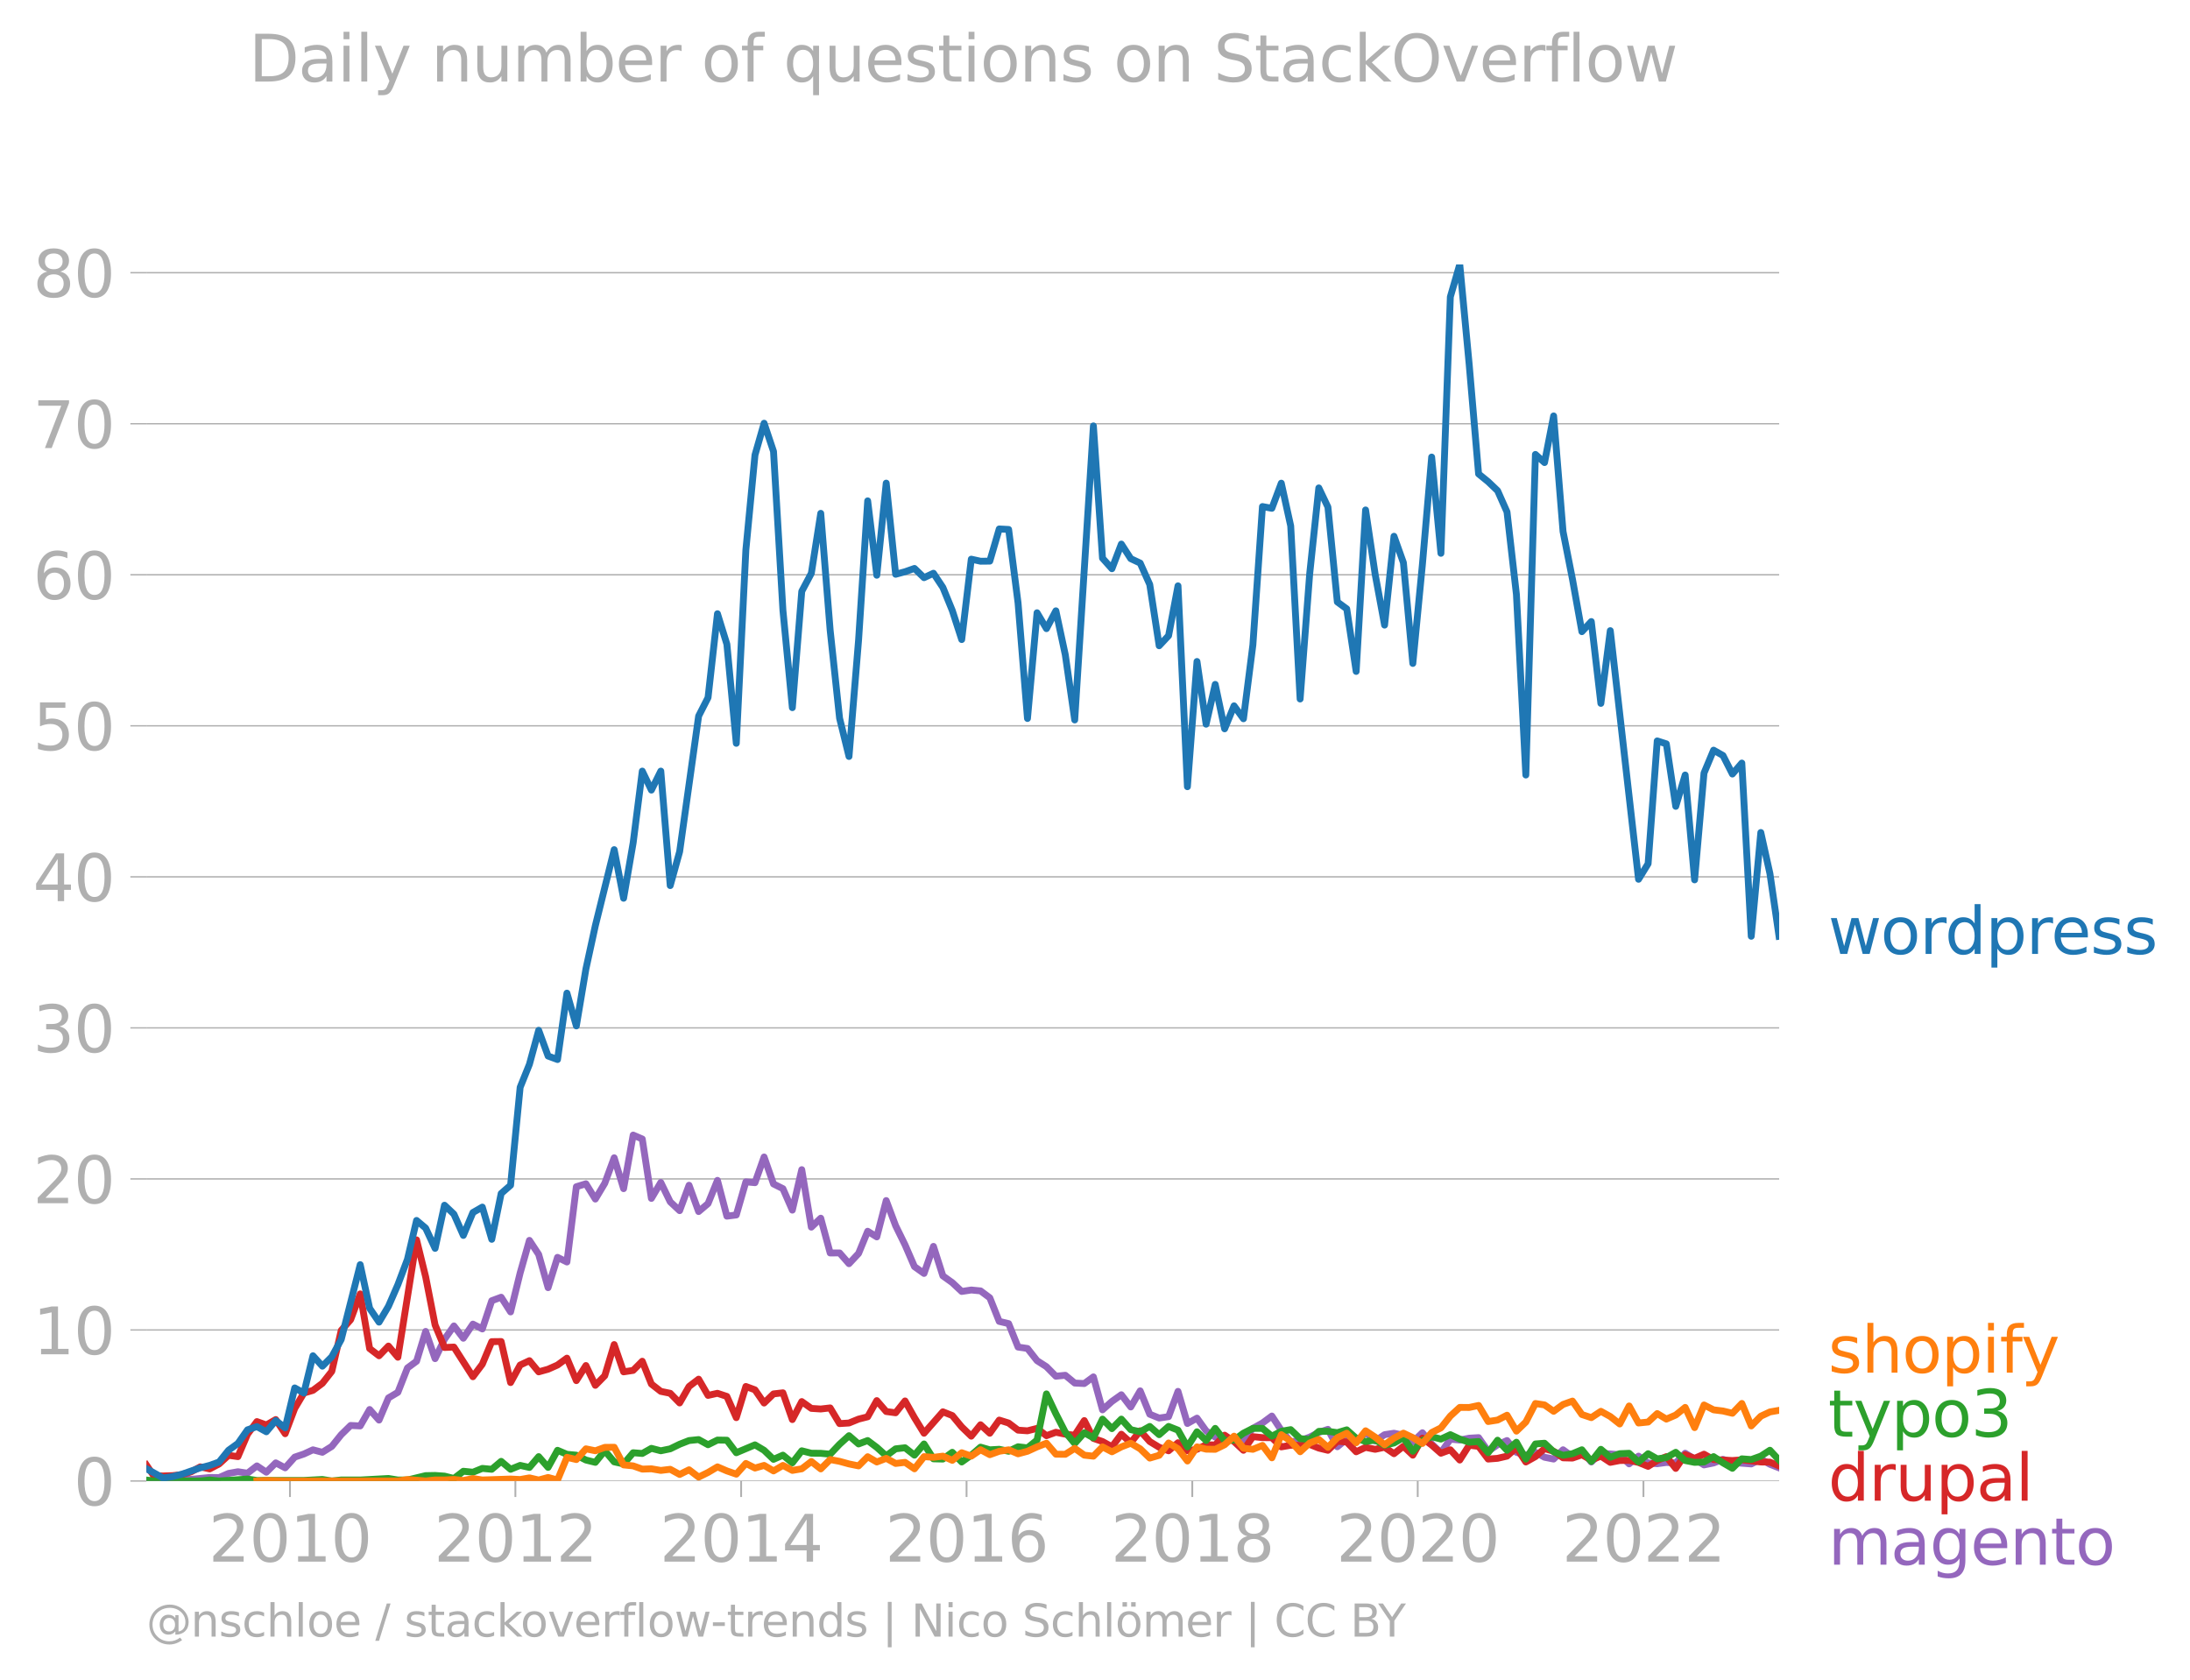 <svg xmlns="http://www.w3.org/2000/svg" xmlns:xlink="http://www.w3.org/1999/xlink" width="638.655" height="489.969" viewBox="0 0 478.991 367.477"><defs><style>*{stroke-linejoin:round;stroke-linecap:butt}</style></defs><g id="figure_1"><path id="patch_1" d="M0 367.477h478.991V0H0v367.477z" style="fill:none"/><g id="axes_1"><path id="patch_2" d="M32.015 323.95h357.12V57.838H32.015V323.95z" style="fill:none"/><g id="matplotlib.axis_1"><g id="xtick_1"><g id="line2d_1"><defs><path id="mf005d4abae" d="M0 0v3.5" style="stroke:#b0b0b0;stroke-width:.4"/></defs><use xlink:href="#mf005d4abae" x="63.421" y="323.95" style="fill:#b0b0b0;stroke:#b0b0b0;stroke-width:.4"/></g><g id="text_1" style="fill:#b0b0b0" transform="matrix(.14 0 0 -.14 45.606 341.588)"><defs><path id="DejaVuSans-32" d="M1228 531h2203V0H469v531q359 372 979 998 621 627 780 809 303 340 423 576 121 236 121 464 0 372-261 606-261 235-680 235-297 0-627-103-329-103-704-313v638q381 153 712 231 332 78 607 78 725 0 1156-363 431-362 431-968 0-288-108-546-107-257-392-607-78-91-497-524-418-433-1181-1211z" transform="scale(.016)"/><path id="DejaVuSans-30" d="M2034 4250q-487 0-733-480-245-479-245-1442 0-959 245-1439 246-480 733-480 491 0 736 480 246 480 246 1439 0 963-246 1442-245 480-736 480zm0 500q785 0 1199-621 414-620 414-1801 0-1178-414-1799Q2819-91 2034-91q-784 0-1198 620-414 621-414 1799 0 1181 414 1801 414 621 1198 621z" transform="scale(.016)"/><path id="DejaVuSans-31" d="M794 531h1031v3560L703 3866v575l1116 225h631V531h1031V0H794v531z" transform="scale(.016)"/></defs><use xlink:href="#DejaVuSans-32"/><use xlink:href="#DejaVuSans-30" x="63.623"/><use xlink:href="#DejaVuSans-31" x="127.246"/><use xlink:href="#DejaVuSans-30" x="190.869"/></g></g><g id="xtick_2"><use xlink:href="#mf005d4abae" id="line2d_2" x="112.726" y="323.95" style="fill:#b0b0b0;stroke:#b0b0b0;stroke-width:.4"/><g id="text_2" style="fill:#b0b0b0" transform="matrix(.14 0 0 -.14 94.91 341.588)"><use xlink:href="#DejaVuSans-32"/><use xlink:href="#DejaVuSans-30" x="63.623"/><use xlink:href="#DejaVuSans-31" x="127.246"/><use xlink:href="#DejaVuSans-32" x="190.869"/></g></g><g id="xtick_3"><use xlink:href="#mf005d4abae" id="line2d_3" x="162.098" y="323.95" style="fill:#b0b0b0;stroke:#b0b0b0;stroke-width:.4"/><g id="text_3" style="fill:#b0b0b0" transform="matrix(.14 0 0 -.14 144.283 341.588)"><defs><path id="DejaVuSans-34" d="M2419 4116 825 1625h1594v2491zm-166 550h794V1625h666v-525h-666V0h-628v1100H313v609l1940 2957z" transform="scale(.016)"/></defs><use xlink:href="#DejaVuSans-32"/><use xlink:href="#DejaVuSans-30" x="63.623"/><use xlink:href="#DejaVuSans-31" x="127.246"/><use xlink:href="#DejaVuSans-34" x="190.869"/></g></g><g id="xtick_4"><use xlink:href="#mf005d4abae" id="line2d_4" x="211.402" y="323.95" style="fill:#b0b0b0;stroke:#b0b0b0;stroke-width:.4"/><g id="text_4" style="fill:#b0b0b0" transform="matrix(.14 0 0 -.14 193.587 341.588)"><defs><path id="DejaVuSans-36" d="M2113 2584q-425 0-674-291-248-290-248-796 0-503 248-796 249-292 674-292t673 292q248 293 248 796 0 506-248 796-248 291-673 291zm1253 1979v-575q-238 112-480 171-242 60-480 60-625 0-955-422-329-422-376-1275 184 272 462 417 279 145 613 145 703 0 1111-427 408-426 408-1160 0-719-425-1154Q2819-91 2113-91q-810 0-1238 620-428 621-428 1799 0 1106 525 1764t1409 658q238 0 480-47t505-140z" transform="scale(.016)"/></defs><use xlink:href="#DejaVuSans-32"/><use xlink:href="#DejaVuSans-30" x="63.623"/><use xlink:href="#DejaVuSans-31" x="127.246"/><use xlink:href="#DejaVuSans-36" x="190.869"/></g></g><g id="xtick_5"><use xlink:href="#mf005d4abae" id="line2d_5" x="260.774" y="323.95" style="fill:#b0b0b0;stroke:#b0b0b0;stroke-width:.4"/><g id="text_5" style="fill:#b0b0b0" transform="matrix(.14 0 0 -.14 242.96 341.588)"><defs><path id="DejaVuSans-38" d="M2034 2216q-450 0-708-241-257-241-257-662 0-422 257-663 258-241 708-241t709 242q260 243 260 662 0 421-258 662-257 241-711 241zm-631 268q-406 100-633 378-226 279-226 679 0 559 398 884 399 325 1092 325 697 0 1094-325t397-884q0-400-227-679-226-278-629-378 456-106 710-416 255-309 255-755 0-679-414-1042Q2806-91 2034-91q-771 0-1186 362-414 363-414 1042 0 446 256 755 257 310 713 416zm-231 997q0-362 226-565 227-203 636-203 407 0 636 203 230 203 230 565 0 363-230 566-229 203-636 203-409 0-636-203-226-203-226-566z" transform="scale(.016)"/></defs><use xlink:href="#DejaVuSans-32"/><use xlink:href="#DejaVuSans-30" x="63.623"/><use xlink:href="#DejaVuSans-31" x="127.246"/><use xlink:href="#DejaVuSans-38" x="190.869"/></g></g><g id="xtick_6"><use xlink:href="#mf005d4abae" id="line2d_6" x="310.079" y="323.95" style="fill:#b0b0b0;stroke:#b0b0b0;stroke-width:.4"/><g id="text_6" style="fill:#b0b0b0" transform="matrix(.14 0 0 -.14 292.264 341.588)"><use xlink:href="#DejaVuSans-32"/><use xlink:href="#DejaVuSans-30" x="63.623"/><use xlink:href="#DejaVuSans-32" x="127.246"/><use xlink:href="#DejaVuSans-30" x="190.869"/></g></g><g id="xtick_7"><use xlink:href="#mf005d4abae" id="line2d_7" x="359.451" y="323.95" style="fill:#b0b0b0;stroke:#b0b0b0;stroke-width:.4"/><g id="text_7" style="fill:#b0b0b0" transform="matrix(.14 0 0 -.14 341.636 341.588)"><use xlink:href="#DejaVuSans-32"/><use xlink:href="#DejaVuSans-30" x="63.623"/><use xlink:href="#DejaVuSans-32" x="127.246"/><use xlink:href="#DejaVuSans-32" x="190.869"/></g></g></g><g id="matplotlib.axis_2"><g id="ytick_1"><path id="line2d_8" d="M32.015 323.95h357.12" clip-path="url(#p9a42b25c19)" style="fill:none;stroke:#b0b0b0;stroke-width:.3;stroke-linecap:square"/><g id="line2d_9"><defs><path id="mfb56db2e93" d="M0 0h-3.5" style="stroke:#b0b0b0;stroke-width:.3"/></defs><use xlink:href="#mfb56db2e93" x="32.015" y="323.95" style="fill:#b0b0b0;stroke:#b0b0b0;stroke-width:.3"/></g><use xlink:href="#DejaVuSans-30" id="text_8" style="fill:#b0b0b0" transform="matrix(.14 0 0 -.14 16.108 329.269)"/></g><g id="ytick_2"><path id="line2d_10" d="M32.015 290.912h357.12" clip-path="url(#p9a42b25c19)" style="fill:none;stroke:#b0b0b0;stroke-width:.3;stroke-linecap:square"/><use xlink:href="#mfb56db2e93" id="line2d_11" x="32.015" y="290.912" style="fill:#b0b0b0;stroke:#b0b0b0;stroke-width:.3"/><g id="text_9" style="fill:#b0b0b0" transform="matrix(.14 0 0 -.14 7.2 296.231)"><use xlink:href="#DejaVuSans-31"/><use xlink:href="#DejaVuSans-30" x="63.623"/></g></g><g id="ytick_3"><path id="line2d_12" d="M32.015 257.875h357.12" clip-path="url(#p9a42b25c19)" style="fill:none;stroke:#b0b0b0;stroke-width:.3;stroke-linecap:square"/><use xlink:href="#mfb56db2e93" id="line2d_13" x="32.015" y="257.875" style="fill:#b0b0b0;stroke:#b0b0b0;stroke-width:.3"/><g id="text_10" style="fill:#b0b0b0" transform="matrix(.14 0 0 -.14 7.2 263.194)"><use xlink:href="#DejaVuSans-32"/><use xlink:href="#DejaVuSans-30" x="63.623"/></g></g><g id="ytick_4"><path id="line2d_14" d="M32.015 224.837h357.12" clip-path="url(#p9a42b25c19)" style="fill:none;stroke:#b0b0b0;stroke-width:.3;stroke-linecap:square"/><use xlink:href="#mfb56db2e93" id="line2d_15" x="32.015" y="224.837" style="fill:#b0b0b0;stroke:#b0b0b0;stroke-width:.3"/><g id="text_11" style="fill:#b0b0b0" transform="matrix(.14 0 0 -.14 7.2 230.156)"><defs><path id="DejaVuSans-33" d="M2597 2516q453-97 707-404 255-306 255-756 0-690-475-1069Q2609-91 1734-91q-293 0-604 58T488 141v609q262-153 574-231 313-78 654-78 593 0 904 234t311 681q0 413-289 645-289 233-804 233h-544v519h569q465 0 712 186t247 536q0 359-255 551-254 193-729 193-260 0-557-57-297-56-653-174v562q360 100 674 150t592 50q719 0 1137-327 419-326 419-882 0-388-222-655t-631-370z" transform="scale(.016)"/></defs><use xlink:href="#DejaVuSans-33"/><use xlink:href="#DejaVuSans-30" x="63.623"/></g></g><g id="ytick_5"><path id="line2d_16" d="M32.015 191.8h357.12" clip-path="url(#p9a42b25c19)" style="fill:none;stroke:#b0b0b0;stroke-width:.3;stroke-linecap:square"/><use xlink:href="#mfb56db2e93" id="line2d_17" x="32.015" y="191.8" style="fill:#b0b0b0;stroke:#b0b0b0;stroke-width:.3"/><g id="text_12" style="fill:#b0b0b0" transform="matrix(.14 0 0 -.14 7.2 197.119)"><use xlink:href="#DejaVuSans-34"/><use xlink:href="#DejaVuSans-30" x="63.623"/></g></g><g id="ytick_6"><path id="line2d_18" d="M32.015 158.762h357.12" clip-path="url(#p9a42b25c19)" style="fill:none;stroke:#b0b0b0;stroke-width:.3;stroke-linecap:square"/><use xlink:href="#mfb56db2e93" id="line2d_19" x="32.015" y="158.762" style="fill:#b0b0b0;stroke:#b0b0b0;stroke-width:.3"/><g id="text_13" style="fill:#b0b0b0" transform="matrix(.14 0 0 -.14 7.2 164.081)"><defs><path id="DejaVuSans-35" d="M691 4666h2478v-532H1269V2991q137 47 274 70 138 23 276 23 781 0 1237-428 457-428 457-1159 0-753-469-1171Q2575-91 1722-91q-294 0-599 50Q819 9 494 109v635q281-153 581-228t634-75q541 0 856 284 316 284 316 772 0 487-316 771-315 285-856 285-253 0-505-56-251-56-513-175v2344z" transform="scale(.016)"/></defs><use xlink:href="#DejaVuSans-35"/><use xlink:href="#DejaVuSans-30" x="63.623"/></g></g><g id="ytick_7"><path id="line2d_20" d="M32.015 125.725h357.12" clip-path="url(#p9a42b25c19)" style="fill:none;stroke:#b0b0b0;stroke-width:.3;stroke-linecap:square"/><use xlink:href="#mfb56db2e93" id="line2d_21" x="32.015" y="125.725" style="fill:#b0b0b0;stroke:#b0b0b0;stroke-width:.3"/><g id="text_14" style="fill:#b0b0b0" transform="matrix(.14 0 0 -.14 7.2 131.044)"><use xlink:href="#DejaVuSans-36"/><use xlink:href="#DejaVuSans-30" x="63.623"/></g></g><g id="ytick_8"><path id="line2d_22" d="M32.015 92.687h357.12" clip-path="url(#p9a42b25c19)" style="fill:none;stroke:#b0b0b0;stroke-width:.3;stroke-linecap:square"/><use xlink:href="#mfb56db2e93" id="line2d_23" x="32.015" y="92.687" style="fill:#b0b0b0;stroke:#b0b0b0;stroke-width:.3"/><g id="text_15" style="fill:#b0b0b0" transform="matrix(.14 0 0 -.14 7.2 98.006)"><defs><path id="DejaVuSans-37" d="M525 4666h3000v-269L1831 0h-659l1594 4134H525v532z" transform="scale(.016)"/></defs><use xlink:href="#DejaVuSans-37"/><use xlink:href="#DejaVuSans-30" x="63.623"/></g></g><g id="ytick_9"><path id="line2d_24" d="M32.015 59.65h357.12" clip-path="url(#p9a42b25c19)" style="fill:none;stroke:#b0b0b0;stroke-width:.3;stroke-linecap:square"/><use xlink:href="#mfb56db2e93" id="line2d_25" x="32.015" y="59.65" style="fill:#b0b0b0;stroke:#b0b0b0;stroke-width:.3"/><g id="text_16" style="fill:#b0b0b0" transform="matrix(.14 0 0 -.14 7.2 64.968)"><use xlink:href="#DejaVuSans-38"/><use xlink:href="#DejaVuSans-30" x="63.623"/></g></g></g><path id="line2d_26" d="m32.015 323.95 1.587-.107 2.06-.003 4.154-.53 1.992.286 4.053-.417 2.06.025 2.06-.906 2.06-.373 2.093.32 2.06-1.599 2.06 1.386 2.06-2.047 2.06 1.087 2.094-2.344 1.993-.678 1.992-.92 2.06.543 2.06-1.29 2.06-2.565 2.06-2.017 2.094.106 2.06-3.595 2.06 2.316 2.06-4.849 2.06-1.225 2.093-5.33 1.993-1.468 1.992-6.524 2.06 5.957 2.06-4.252 2.06-2.906 2.06 2.693 2.094-3.09 2.06 1.058 2.06-6.174 2.06-.764 2.06 3.215 2.094-8.526 2.026-7.125 2.026 3.076 2.06 7.268 2.06-6.63 2.06 1.013 2.06-16.465 2.094-.64 2.06 3.34 2.06-3.446 2.06-5.585 2.06 6.757 2.093-11.723 1.993.86 1.992 12.995 2.06-3.492 2.06 4.238 2.06 1.929 2.06-5.553 2.094 5.755 2.06-1.744 2.06-5.077 2.06 7.83 2.06-.263 2.094-7.247 1.992.187 1.993-5.622 2.06 5.897 2.06 1.03 2.06 4.697 2.06-8.853 2.093 12.575 2.06-1.96 2.06 7.609 2.06-.01 2.06 2.354 2.094-2.238 1.992-4.86 1.993 1.237 2.06-7.947 2.06 5.496 2.06 4.195 2.06 4.757 2.094 1.492 2.06-5.918 2.06 6.45 2.06 1.479 2.06 1.932 2.093-.32 2.026.195 2.027 1.51 2.06 5.162 2.06.487 2.06 5.13 2.06.305 2.093 2.664 2.06 1.325 2.06 2.086 2.06-.213 2.06 1.705 2.094.106 1.992-1.457 1.993 7.212 2.06-1.84 2.06-1.464 2.06 2.675 2.06-3.527 2.094 5.115 2.06.835 2.06-.302 2.06-5.534 2.06 7.026 2.093-1.172 1.993 2.775 1.992 1.381 2.06.562 4.12.11 2.06-2.59 2.094-1.172 2.06-1.524 2.06 3.122 2.06 2.494 2.06-.256 2.094-.746 1.992-1.027 1.992-.678 2.06 3.808 2.06-1.676 2.06.685 2.06-2.177 2.094 1.918 2.06-1.393 2.06-.312 2.06.422 2.06 1.496 2.094-2.025 2.026 2.462 2.026 1.908 2.06-2.96 2.06.189 2.06-.409 2.06-.124 2.094 2.984 2.06-1.428 2.06-.917 2.06 2.569 2.06.628 2.094-.639 1.992 1.096 1.992.396 2.06-2.032 2.06 1.5 2.06-1.17 2.06 2.341 2.094-1.918 4.12.32 2.06 2.01 2.06-1.69 2.094 1.492 1.992.167 1.993-.274 2.06.085 2.06-2.11 4.12 2.558 2.093-.426 2.06-.793 2.06.686 4.12.32 2.094-1.066 1.993 1.138 1.992.78h0" clip-path="url(#p9a42b25c19)" style="fill:none;stroke:#9467bd;stroke-width:1.5;stroke-linecap:square"/><path id="line2d_27" d="m32.015 320.44 1.587 2.338 2.06.07 2.06-.07 2.094-.214 1.992-.62 1.993-1.085 2.06.448 2.06-1.087 2.06-1.887 2.06.288 2.093-4.902 2.06-2.764 2.06.739 2.06-1.18 2.06 3.098 2.094-5.542 1.993-3.353 1.992-.59 2.06-1.541 2.06-2.615 2.06-8.949 2.06-2.348 2.094-5.648 2.06 11.96 2.06 1.575 2.06-2.125 2.06 2.444 4.086-25.672 1.992 8.088 2.06 10.515 2.06 4.938 2.06-.092 4.154 6.486 2.06-2.742 2.06-4.931 2.06-.025 2.06 8.977 2.094-3.836 2.026-.952 2.026 2.444 2.06-.576 2.06-.916 2.06-1.507 2.06 4.917 2.094-3.304 2.06 4.334 2.06-2.096 2.06-6.824 2.06 5.972 2.093-.32 1.993-2.002 1.992 4.986 2.06 1.606 2.06.419 2.06 2.113 2.06-3.605 2.094-1.599 2.06 3.553 2.06-.462 2.06.682 2.06 4.646 2.094-6.82 1.992.734 1.993 2.89 2.06-2 2.06-.239 2.06 5.855 2.06-3.937 2.093 1.492 2.06.132 2.06-.238 2.06 3.432 2.06-.128 2.094-.853 1.992-.506 1.993-3.544 2.06 2.388 2.06.277 2.06-2.59 2.06 3.655 2.094 3.41 4.12-4.689 2.06.818 2.06 2.486 2.093 2.025 2.026-2.499 2.027 1.86 2.06-2.881 2.06.643 2.06 1.56 2.06.145 2.093-.533 2.06 1.599 2.06-.746 2.06.415 2.06.224 2.094-3.197 1.992 3.894 1.993.688 2.06 1.144 2.06-2.742 2.06 1.861 2.06-2.607 2.094 2.344 2.06 1.254 2.06.771 2.06-1.762 2.06 1.762 2.093-.32 1.993-.978 1.992.02 2.06-2.136 2.06 1.39 2.06 1.914 2.06-2.98 2.094.213 2.06.014 2.06 2.01 2.06-.358 2.06.039 2.094-.213 1.992.795 1.992.484 2.06-1.986 2.06.174 2.06 2.139 2.06-.967 2.094.427 2.06-.452 2.06 1.41 2.06-1.63 2.06 1.95 2.094-3.73 2.026 1.518 2.026 1.786 2.06-.753 2.06 2.245 2.06-3.236 2.06.252 2.094 2.771 2.06-.16 2.06-.48 2.06-1.832 2.06 3.111 2.094-1.172 1.992-1.75 1.992.578 2.06 1.435 2.06.057 2.06-.718 2.06 1.144 2.094-.852 2.06 1.36 2.06-.401 2.06-.04 2.06.466 2.094.853 1.992-1.287 1.993-.845 2.06 2.576 2.06-3.002 2.06.8 2.06-.907 2.093 1.173 4.12.213 2.06-.15 4.154.47 1.993.026 1.992.826h0" clip-path="url(#p9a42b25c19)" style="fill:none;stroke:#d62728;stroke-width:1.5;stroke-linecap:square"/><path id="line2d_28" d="m32.015 323.743 1.587.207 2.06-.11 2.06.11h6.079l2.06-.22 2.06.22 6.213-.426 2.06.316 10.267-.008 4.052-.213 2.06.33 2.06-.22 4.154.008 6.18-.338 2.06.338h2.093l3.985-.96 2.06-.039 2.06.146 2.06.515 2.06-1.58 2.094.213 2.06-.835 2.06.195 2.06-1.737 2.06 1.737 2.094-.853 2.026.449 2.026-2.367 2.06 2.355 2.06-3.74 2.06.877 2.06.188 2.094 1.066 2.06.508 2.06-2.533 2.06 2.423 2.06.455 2.093-2.451 1.993.163 1.992-1.123 2.06.533 2.06-.426 2.06-1.005 2.06-.807 2.094-.213 2.06 1.13 2.06-1.023 2.06.032 2.06 2.739 4.086-1.725 1.993 1.192 2.06 1.978 2.06-.913 2.06 1.684 2.06-2.643 2.093.533 2.06.018 2.06.195 2.06-2.177 2.06-1.872 2.094 1.811 1.992-.75 1.993 1.496 2.06 1.848 2.06-1.528 2.06-.234 2.06 1.62 2.094-2.452 2.06 3.254 2.06.05 2.06-1.481 2.06 2.12 2.093-1.492 2.026-1.756 2.027.584 2.06-.117 2.06.437 2.06-.988 2.06.242 2.093-1.705 2.06-10.1 2.06 4.345 2.06 4.025 2.06 2.476 2.094-2.345 1.992 1.112 1.993-4.096 2.06 2.082 2.06-2.082 2.06 2.302 2.06.469 2.094-1.172 2.06 1.804 2.06-1.804 2.06.813 2.06 3.663 2.093-3.304 1.993 1.914 1.992-2.66 2.06 2.7 2.06-.142 2.06-1.51 2.06-1.048h2.094l2.06 1.709 2.06-1.07 2.06-.362 2.06 1.961 2.094.213 1.992-1.796 1.992-.016 2.06.299 2.06-.618 2.06 1.83 2.06.727 2.094-.32 2.06 1.134 2.06-.494 2.06-1.158 2.06 2.97 2.094-2.345 2.026-.838 2.026.519 2.06-.967 2.06.967 2.06.685 2.06-.153 2.094 2.452 2.06-2.74 2.06 2.207 2.06-1.766 2.06 3.684 2.094-3.304 1.992-.16 1.992 1.865 2.06.778 2.06-.351 2.06-.86 2.06 2.565 2.094-2.664 2.06 1.75 2.06-.791 2.06-.09 2.06 1.901 2.094-1.811 1.992 1.13 1.993-.278 2.06-1.161 2.06 1.8 2.06.402 2.06-.082 2.093-1.172 2.06 1.364 2.06 1.194 2.06-2.075 2.06.157 2.094-.746 1.993-1.29 1.992 2.142h0" clip-path="url(#p9a42b25c19)" style="fill:none;stroke:#2ca02c;stroke-width:1.5;stroke-linecap:square"/><g id="text_17" style="fill:#1f77b4" transform="matrix(.14 0 0 -.14 399.849 208.665)"><defs><path id="DejaVuSans-77" d="M269 3500h575l719-2731 715 2731h678l719-2731 716 2731h575L4050 0h-678l-753 2869L1863 0h-679L269 3500z" transform="scale(.016)"/><path id="DejaVuSans-6f" d="M1959 3097q-462 0-731-361t-269-989q0-628 267-989 268-361 733-361 460 0 728 362 269 363 269 988 0 622-269 986-268 364-728 364zm0 487q750 0 1178-488 429-487 429-1349 0-859-429-1349Q2709-91 1959-91q-753 0-1180 489-426 490-426 1349 0 862 426 1349 427 488 1180 488z" transform="scale(.016)"/><path id="DejaVuSans-72" d="M2631 2963q-97 56-211 82-114 27-251 27-488 0-749-317t-261-911V0H581v3500h578v-544q182 319 472 473 291 155 707 155 59 0 131-8 72-7 159-23l3-590z" transform="scale(.016)"/><path id="DejaVuSans-64" d="M2906 2969v1894h575V0h-575v525q-181-312-458-464-276-152-664-152-634 0-1033 506-398 507-398 1332t398 1331q399 506 1033 506 388 0 664-152 277-151 458-463zM947 1747q0-634 261-995t717-361q456 0 718 361 263 361 263 995t-263 995q-262 361-718 361t-717-361q-261-361-261-995z" transform="scale(.016)"/><path id="DejaVuSans-70" d="M1159 525v-1856H581v4831h578v-531q182 312 458 463 277 152 661 152 638 0 1036-506 399-506 399-1331T3314 415Q2916-91 2278-91q-384 0-661 152-276 152-458 464zm1957 1222q0 634-261 995t-717 361q-457 0-718-361t-261-995q0-634 261-995t718-361q456 0 717 361t261 995z" transform="scale(.016)"/><path id="DejaVuSans-65" d="M3597 1894v-281H953q38-594 358-905t892-311q331 0 642 81t618 244V178Q3153 47 2828-22t-659-69q-838 0-1327 487-489 488-489 1320 0 859 464 1363 464 505 1252 505 706 0 1117-455 411-454 411-1235zm-575 169q-6 471-264 752-258 282-683 282-481 0-770-272t-333-766l2050 4z" transform="scale(.016)"/><path id="DejaVuSans-73" d="M2834 3397v-544q-243 125-506 187-262 63-544 63-428 0-642-131t-214-394q0-200 153-314t616-217l197-44q612-131 870-370t258-667q0-488-386-773Q2250-91 1575-91q-281 0-586 55T347 128v594q319-166 628-249 309-82 613-82 406 0 624 139 219 139 219 392 0 234-158 359-157 125-692 241l-200 47q-534 112-772 345-237 233-237 639 0 494 350 762 350 269 994 269 318 0 599-47 282-46 519-140z" transform="scale(.016)"/></defs><use xlink:href="#DejaVuSans-77"/><use xlink:href="#DejaVuSans-6f" x="81.787"/><use xlink:href="#DejaVuSans-72" x="142.969"/><use xlink:href="#DejaVuSans-64" x="182.332"/><use xlink:href="#DejaVuSans-70" x="245.809"/><use xlink:href="#DejaVuSans-72" x="309.285"/><use xlink:href="#DejaVuSans-65" x="348.148"/><use xlink:href="#DejaVuSans-73" x="409.672"/><use xlink:href="#DejaVuSans-73" x="461.771"/></g><g id="text_18" style="fill:#ff7f0e" transform="matrix(.14 0 0 -.14 399.849 300.259)"><defs><path id="DejaVuSans-68" d="M3513 2113V0h-575v2094q0 497-194 743-194 247-581 247-466 0-735-297-269-296-269-809V0H581v4863h578V2956q207 316 486 472 280 156 646 156 603 0 912-373 310-373 310-1098z" transform="scale(.016)"/><path id="DejaVuSans-69" d="M603 3500h575V0H603v3500zm0 1363h575v-729H603v729z" transform="scale(.016)"/><path id="DejaVuSans-66" d="M2375 4863v-479h-550q-309 0-430-125-120-125-120-450v-309h947v-447h-947V0H697v3053H147v447h550v244q0 584 272 851 272 268 862 268h544z" transform="scale(.016)"/><path id="DejaVuSans-79" d="M2059-325q-243-625-475-815-231-191-618-191H506v481h338q237 0 368 113 132 112 291 531l103 262L191 3500h609L1894 763l1094 2737h609L2059-325z" transform="scale(.016)"/></defs><use xlink:href="#DejaVuSans-73"/><use xlink:href="#DejaVuSans-68" x="52.1"/><use xlink:href="#DejaVuSans-6f" x="115.479"/><use xlink:href="#DejaVuSans-70" x="176.66"/><use xlink:href="#DejaVuSans-69" x="240.137"/><use xlink:href="#DejaVuSans-66" x="267.92"/><use xlink:href="#DejaVuSans-79" x="301.375"/></g><g id="text_19" style="fill:#2ca02c" transform="matrix(.14 0 0 -.14 399.849 314.259)"><defs><path id="DejaVuSans-74" d="M1172 4494v-994h1184v-447H1172V1153q0-428 117-550t477-122h590V0h-590q-666 0-919 248-253 249-253 905v1900H172v447h422v994h578z" transform="scale(.016)"/></defs><use xlink:href="#DejaVuSans-74"/><use xlink:href="#DejaVuSans-79" x="39.209"/><use xlink:href="#DejaVuSans-70" x="98.389"/><use xlink:href="#DejaVuSans-6f" x="161.865"/><use xlink:href="#DejaVuSans-33" x="223.047"/></g><g id="text_20" style="fill:#d62728" transform="matrix(.14 0 0 -.14 399.849 328.259)"><defs><path id="DejaVuSans-75" d="M544 1381v2119h575V1403q0-497 193-746 194-248 582-248 465 0 735 297 271 297 271 810v1984h575V0h-575v538q-209-319-486-474-276-155-642-155-603 0-916 375-312 375-312 1097zm1447 2203z" transform="scale(.016)"/><path id="DejaVuSans-61" d="M2194 1759q-697 0-966-159t-269-544q0-306 202-486 202-179 548-179 479 0 768 339t289 901v128h-572zm1147 238V0h-575v531q-197-318-491-470T1556-91q-537 0-855 302-317 302-317 808 0 590 395 890 396 300 1180 300h807v57q0 397-261 614t-733 217q-300 0-585-72-284-72-546-216v532q315 122 612 182 297 61 578 61 760 0 1135-394 375-393 375-1193z" transform="scale(.016)"/><path id="DejaVuSans-6c" d="M603 4863h575V0H603v4863z" transform="scale(.016)"/></defs><use xlink:href="#DejaVuSans-64"/><use xlink:href="#DejaVuSans-72" x="63.477"/><use xlink:href="#DejaVuSans-75" x="104.59"/><use xlink:href="#DejaVuSans-70" x="167.969"/><use xlink:href="#DejaVuSans-61" x="231.445"/><use xlink:href="#DejaVuSans-6c" x="292.725"/></g><g id="text_21" style="fill:#9467bd" transform="matrix(.14 0 0 -.14 399.849 342.259)"><defs><path id="DejaVuSans-6d" d="M3328 2828q216 388 516 572t706 184q547 0 844-383 297-382 297-1088V0h-578v2094q0 503-179 746-178 244-543 244-447 0-707-297-259-296-259-809V0h-578v2094q0 506-178 748t-550 242q-441 0-701-298-259-298-259-808V0H581v3500h578v-544q197 322 472 475t653 153q382 0 649-194 267-193 395-562z" transform="scale(.016)"/><path id="DejaVuSans-67" d="M2906 1791q0 625-258 968-257 344-723 344-462 0-720-344-258-343-258-968 0-622 258-966t720-344q466 0 723 344 258 344 258 966zm575-1357q0-893-397-1329-396-436-1215-436-303 0-572 45t-522 139v559q253-137 500-202 247-66 503-66 566 0 847 295t281 892v285q-178-310-456-463T1784 0Q1141 0 747 490 353 981 353 1791q0 812 394 1302 394 491 1037 491 388 0 666-153t456-462v531h575V434z" transform="scale(.016)"/><path id="DejaVuSans-6e" d="M3513 2113V0h-575v2094q0 497-194 743-194 247-581 247-466 0-735-297-269-296-269-809V0H581v3500h578v-544q207 316 486 472 280 156 646 156 603 0 912-373 310-373 310-1098z" transform="scale(.016)"/></defs><use xlink:href="#DejaVuSans-6d"/><use xlink:href="#DejaVuSans-61" x="97.412"/><use xlink:href="#DejaVuSans-67" x="158.691"/><use xlink:href="#DejaVuSans-65" x="222.168"/><use xlink:href="#DejaVuSans-6e" x="283.691"/><use xlink:href="#DejaVuSans-74" x="347.07"/><use xlink:href="#DejaVuSans-6f" x="386.279"/></g><g id="text_22" style="fill:#b0b0b0" transform="matrix(.097 0 0 -.097 32.015 357.986)"><defs><path id="DejaVuSans-40" d="M2381 1678q0-447 222-702 222-254 610-254 384 0 604 256 221 256 221 700 0 438-225 695-225 258-607 258-378 0-602-256-223-256-223-697zm1703-934q-187-241-429-355t-564-114q-538 0-874 389t-336 1014q0 625 337 1015 338 391 873 391 322 0 565-117 244-117 428-354v409h447V722q457 69 714 417 258 349 258 902 0 334-99 628-98 294-298 544-325 409-792 626t-1017 217q-384 0-738-102-353-101-653-301-490-319-767-836-276-517-276-1120 0-497 179-932 180-434 521-765 328-325 759-495 431-171 922-171 403 0 792 136t714 389l281-347q-390-303-851-464t-936-161q-578 0-1091 205-512 205-912 595Q841 78 631 592q-209 514-209 1105 0 569 212 1084 213 516 607 907 403 396 931 607t1119 211q662 0 1229-272 568-271 952-771 234-307 357-666 124-359 124-744 0-822-497-1297T4084 263v481z" transform="scale(.016)"/><path id="DejaVuSans-63" d="M3122 3366v-538q-244 135-489 202t-495 67q-560 0-870-355-309-354-309-995t309-996q310-354 870-354 250 0 495 67t489 202V134Q2881 22 2623-34q-257-57-548-57-791 0-1257 497-465 497-465 1341 0 856 470 1346 471 491 1290 491 265 0 518-55 253-54 491-163z" transform="scale(.016)"/><path id="DejaVuSans-2f" d="M1625 4666h531L531-594H0l1625 5260z" transform="scale(.016)"/><path id="DejaVuSans-6b" d="M581 4863h578V1991l1716 1509h734L1753 1863 3688 0h-750L1159 1709V0H581v4863z" transform="scale(.016)"/><path id="DejaVuSans-76" d="M191 3500h609L1894 563l1094 2937h609L2284 0h-781L191 3500z" transform="scale(.016)"/><path id="DejaVuSans-2d" d="M313 2009h1684v-512H313v512z" transform="scale(.016)"/><path id="DejaVuSans-7c" d="M1344 4891v-6400H813v6400h531z" transform="scale(.016)"/><path id="DejaVuSans-4e" d="M628 4666h850L3547 763v3903h612V0h-850L1241 3903V0H628v4666z" transform="scale(.016)"/><path id="DejaVuSans-53" d="M3425 4513v-616q-359 172-678 256-319 85-616 85-515 0-795-200t-280-569q0-310 186-468 186-157 705-254l381-78q706-135 1042-474t336-907q0-679-455-1029Q2797-91 1919-91q-331 0-705 75-373 75-773 222v650q384-215 753-325 369-109 725-109 540 0 834 212 294 213 294 607 0 343-211 537t-692 291l-385 75q-706 140-1022 440-315 300-315 835 0 619 436 975t1201 356q329 0 669-60 341-59 697-177z" transform="scale(.016)"/><path id="DejaVuSans-f6" d="M1959 3097q-462 0-731-361t-269-989q0-628 267-989 268-361 733-361 460 0 728 362 269 363 269 988 0 622-269 986-268 364-728 364zm0 487q750 0 1178-488 429-487 429-1349 0-859-429-1349Q2709-91 1959-91q-753 0-1180 489-426 490-426 1349 0 862 426 1349 427 488 1180 488zm295 1266h634v-631h-634v631zm-1222 0h634v-631h-634v631z" transform="scale(.016)"/><path id="DejaVuSans-43" d="M4122 4306v-665q-319 297-680 443-361 147-767 147-800 0-1225-489t-425-1414q0-922 425-1411t1225-489q406 0 767 147t680 444V359q-331-225-702-338-370-112-782-112-1060 0-1670 648-609 649-609 1771 0 1125 609 1773 610 649 1670 649 418 0 788-111 371-111 696-333z" transform="scale(.016)"/><path id="DejaVuSans-42" d="M1259 2228V519h1013q509 0 754 211 246 211 246 645 0 438-246 645-245 208-754 208H1259zm0 1919V2741h935q462 0 688 173 227 174 227 530 0 353-227 528-226 175-688 175h-935zm-631 519h1613q722 0 1112-300 391-300 391-853 0-429-200-682t-588-315q466-100 724-418 258-317 258-792 0-625-425-966Q3088 0 2303 0H628v4666z" transform="scale(.016)"/><path id="DejaVuSans-59" d="M-13 4666h679l1293-1919 1285 1919h678L2272 2222V0h-634v2222L-13 4666z" transform="scale(.016)"/></defs><use xlink:href="#DejaVuSans-40"/><use xlink:href="#DejaVuSans-6e" x="100"/><use xlink:href="#DejaVuSans-73" x="163.379"/><use xlink:href="#DejaVuSans-63" x="215.479"/><use xlink:href="#DejaVuSans-68" x="270.459"/><use xlink:href="#DejaVuSans-6c" x="333.838"/><use xlink:href="#DejaVuSans-6f" x="361.621"/><use xlink:href="#DejaVuSans-65" x="422.803"/><use xlink:href="#DejaVuSans-20" x="484.326"/><use xlink:href="#DejaVuSans-2f" x="516.113"/><use xlink:href="#DejaVuSans-20" x="549.805"/><use xlink:href="#DejaVuSans-73" x="581.592"/><use xlink:href="#DejaVuSans-74" x="633.691"/><use xlink:href="#DejaVuSans-61" x="672.9"/><use xlink:href="#DejaVuSans-63" x="734.18"/><use xlink:href="#DejaVuSans-6b" x="789.16"/><use xlink:href="#DejaVuSans-6f" x="843.445"/><use xlink:href="#DejaVuSans-76" x="904.627"/><use xlink:href="#DejaVuSans-65" x="963.807"/><use xlink:href="#DejaVuSans-72" x="1025.33"/><use xlink:href="#DejaVuSans-66" x="1066.443"/><use xlink:href="#DejaVuSans-6c" x="1101.648"/><use xlink:href="#DejaVuSans-6f" x="1129.432"/><use xlink:href="#DejaVuSans-77" x="1190.613"/><use xlink:href="#DejaVuSans-2d" x="1272.4"/><use xlink:href="#DejaVuSans-74" x="1308.484"/><use xlink:href="#DejaVuSans-72" x="1347.693"/><use xlink:href="#DejaVuSans-65" x="1386.557"/><use xlink:href="#DejaVuSans-6e" x="1448.08"/><use xlink:href="#DejaVuSans-64" x="1511.459"/><use xlink:href="#DejaVuSans-73" x="1574.936"/><use xlink:href="#DejaVuSans-20" x="1627.035"/><use xlink:href="#DejaVuSans-7c" x="1658.822"/><use xlink:href="#DejaVuSans-20" x="1692.514"/><use xlink:href="#DejaVuSans-4e" x="1724.301"/><use xlink:href="#DejaVuSans-69" x="1799.105"/><use xlink:href="#DejaVuSans-63" x="1826.889"/><use xlink:href="#DejaVuSans-6f" x="1881.869"/><use xlink:href="#DejaVuSans-20" x="1943.051"/><use xlink:href="#DejaVuSans-53" x="1974.838"/><use xlink:href="#DejaVuSans-63" x="2038.314"/><use xlink:href="#DejaVuSans-68" x="2093.295"/><use xlink:href="#DejaVuSans-6c" x="2156.674"/><use xlink:href="#DejaVuSans-f6" x="2184.457"/><use xlink:href="#DejaVuSans-6d" x="2245.639"/><use xlink:href="#DejaVuSans-65" x="2343.051"/><use xlink:href="#DejaVuSans-72" x="2404.574"/><use xlink:href="#DejaVuSans-20" x="2445.688"/><use xlink:href="#DejaVuSans-7c" x="2477.475"/><use xlink:href="#DejaVuSans-20" x="2511.166"/><use xlink:href="#DejaVuSans-43" x="2542.953"/><use xlink:href="#DejaVuSans-43" x="2612.777"/><use xlink:href="#DejaVuSans-20" x="2682.602"/><use xlink:href="#DejaVuSans-42" x="2714.389"/><use xlink:href="#DejaVuSans-59" x="2777.492"/></g><g id="text_23" style="fill:#b0b0b0" transform="matrix(.14 0 0 -.14 54.43 17.838)"><defs><path id="DejaVuSans-44" d="M1259 4147V519h763q966 0 1414 437 448 438 448 1382 0 937-448 1373t-1414 436h-763zm-631 519h1297q1356 0 1990-564 635-564 635-1764 0-1207-638-1773Q3275 0 1925 0H628v4666z" transform="scale(.016)"/><path id="DejaVuSans-62" d="M3116 1747q0 634-261 995t-717 361q-457 0-718-361t-261-995q0-634 261-995t718-361q456 0 717 361t261 995zM1159 2969q182 312 458 463 277 152 661 152 638 0 1036-506 399-506 399-1331T3314 415Q2916-91 2278-91q-384 0-661 152-276 152-458 464V0H581v4863h578V2969z" transform="scale(.016)"/><path id="DejaVuSans-71" d="M947 1747q0-634 261-995t717-361q456 0 718 361 263 361 263 995t-263 995q-262 361-718 361t-717-361q-261-361-261-995zM2906 525q-181-312-458-464-276-152-664-152-634 0-1033 506-398 507-398 1332t398 1331q399 506 1033 506 388 0 664-152 277-151 458-463v531h575v-4831h-575V525z" transform="scale(.016)"/><path id="DejaVuSans-4f" d="M2522 4238q-688 0-1093-513-404-512-404-1397 0-881 404-1394 405-512 1093-512 687 0 1089 512 402 513 402 1394 0 885-402 1397-402 513-1089 513zm0 512q981 0 1568-658 588-658 588-1764 0-1103-588-1761Q3503-91 2522-91q-984 0-1574 656-589 657-589 1763t589 1764q590 658 1574 658z" transform="scale(.016)"/></defs><use xlink:href="#DejaVuSans-44"/><use xlink:href="#DejaVuSans-61" x="77.002"/><use xlink:href="#DejaVuSans-69" x="138.281"/><use xlink:href="#DejaVuSans-6c" x="166.064"/><use xlink:href="#DejaVuSans-79" x="193.848"/><use xlink:href="#DejaVuSans-20" x="253.027"/><use xlink:href="#DejaVuSans-6e" x="284.814"/><use xlink:href="#DejaVuSans-75" x="348.193"/><use xlink:href="#DejaVuSans-6d" x="411.572"/><use xlink:href="#DejaVuSans-62" x="508.984"/><use xlink:href="#DejaVuSans-65" x="572.461"/><use xlink:href="#DejaVuSans-72" x="633.984"/><use xlink:href="#DejaVuSans-20" x="675.098"/><use xlink:href="#DejaVuSans-6f" x="706.885"/><use xlink:href="#DejaVuSans-66" x="768.066"/><use xlink:href="#DejaVuSans-20" x="803.271"/><use xlink:href="#DejaVuSans-71" x="835.059"/><use xlink:href="#DejaVuSans-75" x="898.535"/><use xlink:href="#DejaVuSans-65" x="961.914"/><use xlink:href="#DejaVuSans-73" x="1023.438"/><use xlink:href="#DejaVuSans-74" x="1075.537"/><use xlink:href="#DejaVuSans-69" x="1114.746"/><use xlink:href="#DejaVuSans-6f" x="1142.529"/><use xlink:href="#DejaVuSans-6e" x="1203.711"/><use xlink:href="#DejaVuSans-73" x="1267.09"/><use xlink:href="#DejaVuSans-20" x="1319.189"/><use xlink:href="#DejaVuSans-6f" x="1350.977"/><use xlink:href="#DejaVuSans-6e" x="1412.158"/><use xlink:href="#DejaVuSans-20" x="1475.537"/><use xlink:href="#DejaVuSans-53" x="1507.324"/><use xlink:href="#DejaVuSans-74" x="1570.801"/><use xlink:href="#DejaVuSans-61" x="1610.01"/><use xlink:href="#DejaVuSans-63" x="1671.289"/><use xlink:href="#DejaVuSans-6b" x="1726.27"/><use xlink:href="#DejaVuSans-4f" x="1784.18"/><use xlink:href="#DejaVuSans-76" x="1862.891"/><use xlink:href="#DejaVuSans-65" x="1922.07"/><use xlink:href="#DejaVuSans-72" x="1983.594"/><use xlink:href="#DejaVuSans-66" x="2024.707"/><use xlink:href="#DejaVuSans-6c" x="2059.912"/><use xlink:href="#DejaVuSans-6f" x="2087.695"/><use xlink:href="#DejaVuSans-77" x="2148.877"/></g><path id="line2d_29" d="m56.194 323.95 2.06-.107 4.12.107h24.653l2.093-.32 3.985.32 2.06-.22 2.06.007 2.06-.118 2.06.224 2.094-.426 2.06.313 6.18-.206 2.094.106 2.026-.364 2.026.47 2.06-.557 2.06.558 2.06-4.963 2.06.487 2.094-2.345 2.06.426 2.06-.746 2.06-.025 2.06 3.862 2.093.213 1.993.708 1.992-.069 2.06.352 2.06-.245 2.06 1.126 2.06-1.02 2.094 1.6 2.06-1.02 2.06-1.219 2.06.888 2.06.71 2.094-2.344 1.992 1.005 1.993-.579 2.06 1.208 2.06-1.208 2.06 1.098 2.06-.352 2.093-1.598 2.06 1.62 2.06-2.046 2.06.394 2.06.565 2.094.426 1.992-2.006 1.993 1.153 2.06-.799 2.06 1.12 2.06-.239 2.06 1.41 2.094-2.664 2.06.153 2.06-.26 2.06.92 2.06-1.665 2.093.746 2.026-1.4 2.027 1.08 2.06-.743 2.06-.323 2.06.874 2.06-.554 2.093-.96 2.06-.799 2.06 2.398 2.06.025 2.06-1.304 2.094 1.492 1.992.221 1.993-2.032 2.06 1.073 2.06-1.073 2.06-.8 2.06 1.226 2.094 2.025 2.06-.608 2.06-2.696 2.06 1.265 2.06 2.678 2.093-3.09 1.993.498 1.992.035 2.06-1.002 2.06-1.876 2.06 2.647 2.06.23 2.094-.852 2.06 2.714 2.06-5.059 2.06 1.425 2.06 2.305 2.094-1.918 1.992-.773 1.992 1.732 2.06-2.117 2.06-.973 2.06 2.074 2.06-2.607 2.094 1.385 2.06 1.663 2.06-1.45 2.06-1.083 2.06.977 2.094 1.279 2.026-2.389 2.026-1.022 2.06-2.59 2.06-1.886 2.06.015 2.06-.441 2.094 3.517 2.06-.323 2.06-1.063 2.06 3.485 2.06-1.992 2.094-4.05 1.992.308 1.992 1.397 2.06-1.5 2.06-.738 2.06 2.941 2.06.682 2.094-1.385 2.06 1.144 2.06 1.627 2.06-3.94 2.06 3.727 2.094-.213 1.992-1.854 1.993 1.214 2.06-.892 2.06-1.666 2.06 4.42 2.06-4.953 2.093 1.066 2.06.252 2.06.494 2.06-2.145 2.06 4.916 2.094-2.131 1.993-.93 1.992-.35h0" clip-path="url(#p9a42b25c19)" style="fill:none;stroke:#ff7f0e;stroke-width:1.5;stroke-linecap:square"/><path id="line2d_30" d="m32.015 321.266 3.647 2.023 2.06-.298 2.094-.533 3.985-1.386 2.06-.536 2.06-.743 2.06-2.56 2.06-1.49 2.093-2.983 2.06-.704 2.06 1.13 2.06-2.451 2.06 1.598 2.094-8.739 1.993 1.123 1.992-8.156 2.06 2.28 2.06-2.067 2.06-3.77 4.154-16.372 2.06 9.545 2.06 3.03 2.06-3.47 2.06-4.736 2.093-5.542 1.993-8.499 1.992 1.679 2.06 4.433 2.06-9.442 2.06 1.954 2.06 4.653 2.094-5.009 2.06-1.186 2.06 7.048 2.06-10.022 2.06-1.808 2.094-21.42 2.026-5.028 2.026-7.442 2.06 5.634 2.06.76 2.06-14.525 2.06 7.172 2.094-12.47 2.06-9.46 4.12-16.628 2.06 10.636 2.093-12.15 1.993-15.666 1.992 4.157 2.06-4.157 2.06 25.045 2.06-7.425 4.154-29.662 2.06-4.036 2.06-18.345 2.06 6.672 2.06 21.677 2.094-42.31 1.992-20.758 1.993-6.95 2.06 6.163 2.06 34.76 2.06 21.294 2.06-25.45 2.093-3.943 2.06-13.116 2.06 25.585 2.06 19.236 2.06 8.366 2.094-25.47 1.992-30.446 1.993 16.271 2.06-20.15 2.06 19.937 2.06-.554 2.06-.725 2.094 2.025 2.06-.97 2.06 3.102 2.06 5.047 2.06 6.356 2.093-17.585 2.026.449 2.027-.022 2.06-7.038 2.06.11 2.06 16.079 2.06 25.272 2.093-23.127 2.06 3.471 2.06-3.897 2.06 9.624 2.06 14.248 4.086-64.324 1.993 28.942 2.06 2.302 2.06-5.392 2.06 3.19 2.06.966 2.094 4.69 2.06 13.395 2.06-2.206 2.06-10.899 2.06 43.937 2.093-27.39 1.993 13.714 1.992-8.705 2.06 9.72 2.06-5.03 2.06 2.827 2.06-16.149 2.094-30.267 2.06.384 2.06-5.5 2.06 9.354 2.06 37.859 2.094-27.39 1.992-18.783 1.992 4.183 2.06 20.76 2.06 1.514 2.06 13.684 2.06-35.319 2.094 14.068 2.06 11.12 2.06-19.433 2.06 5.777 2.06 22.039 2.094-21.634 2.026-23.509 2.026 21.057 2.06-56.1 2.06-7.097 2.06 21.854 2.06 23.972 2.094 1.705 2.06 1.965 2.06 4.643 2.06 18.042 2.06 39.507 2.094-70.125 1.992 1.781 1.992-10.2 2.06 25.272 2.06 10.43 2.06 11.485 2.06-2.213 2.094 17.904 2.06-15.911 6.18 54.384 2.094-3.41 1.992-26.857 1.993.64 2.06 13.676 2.06-6.856 2.06 22.934 2.06-23.36 2.093-5.01 2.06 1.17 2.06 4.053 2.06-2.402 2.06 37.89 2.094-22.7 1.993 8.99 1.992 13.71h0" clip-path="url(#p9a42b25c19)" style="fill:none;stroke:#1f77b4;stroke-width:1.5;stroke-linecap:square"/></g></g><defs><clipPath id="p9a42b25c19"><path d="M32.015 57.838h357.12V323.95H32.015z"/></clipPath></defs></svg>
